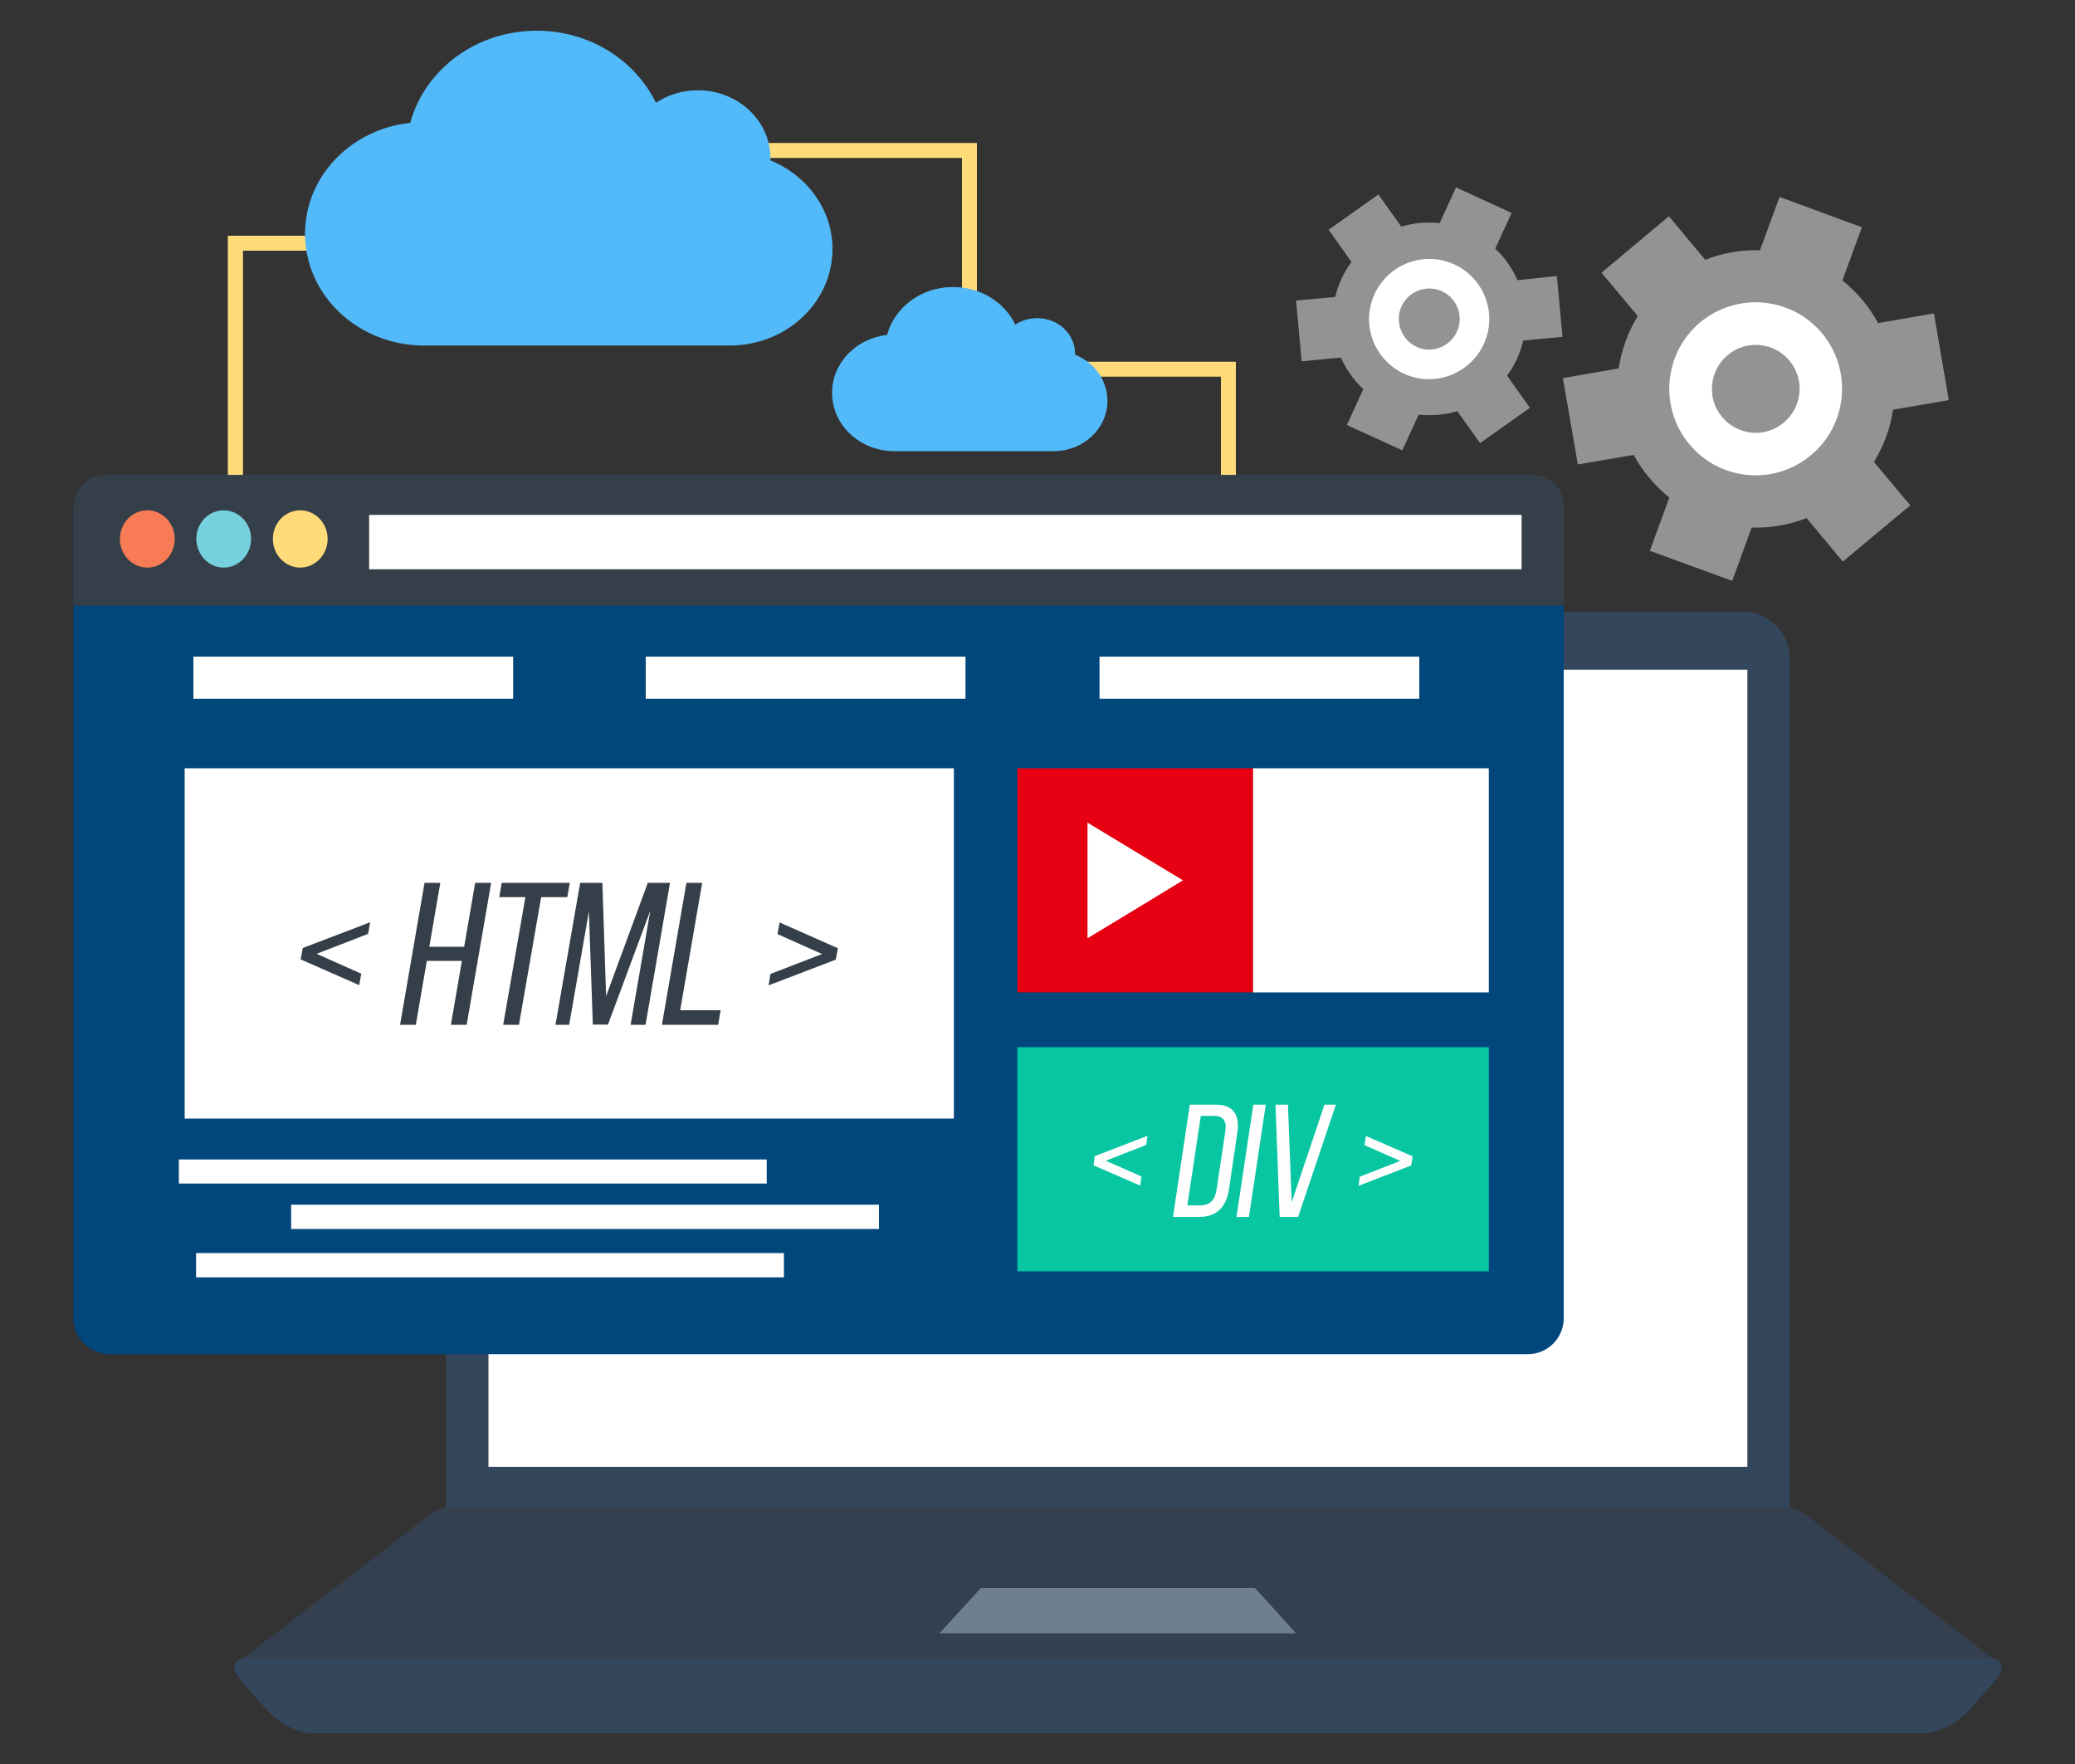 <?xml version="1.0" encoding="utf-8"?>
<!-- Generator: Adobe Illustrator 18.0.0, SVG Export Plug-In . SVG Version: 6.00 Build 0)  -->
<!DOCTYPE svg PUBLIC "-//W3C//DTD SVG 1.1//EN" "http://www.w3.org/Graphics/SVG/1.1/DTD/svg11.dtd">
<svg version="1.1" id="Capa_1" xmlns="http://www.w3.org/2000/svg" xmlns:xlink="http://www.w3.org/1999/xlink" x="0px" y="0px"
	 viewBox="0 0 1000 850" enable-background="new 0 0 1000 850" xml:space="preserve">
<rect x="0" y="0" width="1000" height="850" fill="#333333" stroke="none"/>
<g>
	<g>
		<polygon fill="#FFDB79" points="316.1,68.9 467.2,68.9 470.8,68.9 470.8,72.5 470.8,174.3 592,174.3 595.6,174.3 595.6,177.9 
			595.6,229.3 588.4,229.3 588.4,181.5 467.2,181.5 463.6,181.5 463.6,177.9 463.6,76.1 316.1,76.1 		"/>
		<polygon fill="#FFDB79" points="196.7,120.8 117.1,120.8 117.1,258 109.8,258 109.8,117.2 109.8,113.6 113.4,113.6 196.7,113.6 		
			"/>
	</g>
	<g>
		<path fill-rule="evenodd" clip-rule="evenodd" fill="#34465C" d="M237.4,294.8h602.8c12.2,0,22.3,10,22.3,22.3v411.7H215V317.1
			C215,304.8,225.1,294.8,237.4,294.8L237.4,294.8z"/>
		<path fill-rule="evenodd" clip-rule="evenodd" fill="#34404F" d="M114.7,804.1h424h423.9c2.3,0,1.8-1.8-1-4l-91-70
			c-2.9-2.2-7.1-4-9.4-4H538.7H216.3c-2.3,0-6.6,1.8-9.4,4l-91.1,70C112.9,802.4,112.4,804.1,114.7,804.1L114.7,804.1z"/>
		<path fill-rule="evenodd" clip-rule="evenodd" fill="#34465C" d="M118.2,799.1c280.3,0,560.8,0,841.2,0c6.3,0,7,5.2,1.4,11.6
			l-11.4,12.9c-5.7,6.4-15.5,11.6-21.9,11.6c-259.2,0-518.3,0-777.4,0c-6.4,0-16.3-5.2-21.8-11.6l-11.4-12.9
			C111.1,804.3,111.7,799.1,118.2,799.1L118.2,799.1z"/>
		<polygon fill-rule="evenodd" clip-rule="evenodd" fill="#6E7F8F" points="472.7,765.2 508.4,765.2 569.1,765.2 604.8,765.2 
			624.6,787 549.3,787 528.2,787 452.8,787 		"/>
		<rect x="235.4" y="322.7" fill-rule="evenodd" clip-rule="evenodd" fill="#FFFFFF" width="606.7" height="384.1"/>
	</g>
	<path fill-rule="evenodd" clip-rule="evenodd" fill="#939393" d="M903.1,222.6c4.8-7.8,7.9-16.3,9.2-25.2l26.9-4.6L932,151
		l-26.9,4.7c-2.1-3.9-4.6-7.6-7.6-11.2c-2.9-3.5-6.2-6.6-9.6-9.4l9.4-25.6l-39.7-14.6l-9.4,25.7c-8.9-0.3-18,1.2-26.4,4.6l-17.5-21
		l-32.5,27.2l17.5,20.9c-4.8,7.8-7.9,16.4-9.2,25.2l-26.9,4.7l7.2,41.6l26.9-4.6c2.1,3.9,4.6,7.6,7.6,11.1c2.9,3.6,6.2,6.7,9.6,9.4
		l-9.4,25.7l39.7,14.5l9.4-25.7c8.9,0.3,18-1.2,26.4-4.6l17.5,21l32.5-27.1L903.1,222.6z"/>
	<path fill-rule="evenodd" clip-rule="evenodd" fill="#FFFFFF" d="M859.7,203.6c8.9-7.5,10.2-20.8,2.7-29.8
		c-7.5-9-20.8-10.2-29.8-2.7c-8.9,7.5-10.2,20.9-2.7,29.8C837.4,209.9,850.7,211.2,859.7,203.6L859.7,203.6z M872.8,219.3
		c17.6-14.7,20-41,5.3-58.7c-14.7-17.6-41-20-58.7-5.3c-17.6,14.7-20,41-5.3,58.7C828.9,231.8,855.1,234.1,872.8,219.3L872.8,219.3z
		"/>
	<path fill-rule="evenodd" clip-rule="evenodd" fill="#939393" d="M731.3,135c-2.5-5.8-6.2-11-10.7-15.2l7.9-17.2l-26.8-12.3
		l-7.9,17.2c-3-0.3-6.1-0.3-9.4-0.1c-3.1,0.3-6.2,1-9.1,1.8l-11-15.5l-24,17l11,15.5c-3.6,5-6.4,10.7-7.8,16.9l-18.9,1.7l2.7,29.3
		l18.9-1.8c2.6,5.8,6.3,11,10.8,15.2l-7.9,17.3l26.7,12.2l7.9-17.2c3.1,0.3,6.2,0.3,9.4,0.1c3.2-0.3,6.3-0.9,9.2-1.8l11,15.4l24-17
		l-11-15.5c3.7-5,6.3-10.7,7.8-16.9l18.9-1.8l-2.7-29.3L731.3,135z"/>
	<path fill-rule="evenodd" clip-rule="evenodd" fill="#FFFFFF" d="M703.4,152.3c-0.8-8.1-7.9-14-16-13.2c-8.1,0.8-14,7.9-13.2,16
		c0.8,8.1,7.9,14.1,16,13.3C698.2,167.5,704.2,160.4,703.4,152.3L703.4,152.3z M717.6,151c-1.5-15.9-15.6-27.6-31.5-26.1
		c-15.9,1.5-27.6,15.6-26.2,31.5c1.5,15.9,15.6,27.7,31.5,26.2C707.4,181,719.1,166.9,717.6,151L717.6,151z"/>
	<g>
		<path fill-rule="evenodd" clip-rule="evenodd" fill="#53BAF9" d="M258.7,14.8c-29.4,0-54,18.8-61,44.4
			C169.2,62.2,147,85,147,112.6c0,29.8,25.7,53.9,57.4,53.9l0,0h146.8l0,0c0.1,0,0.3,0,0.4,0c27.4,0,49.6-20.8,49.6-46.5
			c0-19.1-12.4-35.6-29.9-42.7c0-0.3,0-0.6,0-1c0-18.2-15.7-32.8-35-32.8c-7.5,0-14.5,2.3-20.2,6C306.2,29.1,284.2,14.8,258.7,14.8
			L258.7,14.8z"/>
		<path fill-rule="evenodd" clip-rule="evenodd" fill="#53BAF9" d="M459.3,138.3c-15.4,0-28.2,9.8-31.8,23.1
			c-14.9,1.6-26.5,13.5-26.5,27.9c0,15.5,13.4,28.1,30,28.1l0,0h76.6l0,0c0.1,0,0.1,0,0.2,0c14.3,0,25.9-10.9,25.9-24.2
			c0-10-6.4-18.6-15.6-22.3c0-0.2,0-0.3,0-0.5c0-9.4-8.1-17.1-18.2-17.1c-4,0-7.6,1.2-10.6,3.1C484.1,145.7,472.7,138.3,459.3,138.3
			L459.3,138.3z"/>
	</g>
	<path fill-rule="evenodd" clip-rule="evenodd" fill="#01477C" d="M52.7,228.9h683.7c9.5,0,17.2,7.8,17.2,17.3v389
		c0,9.5-7.7,17.3-17.2,17.3H52.7c-9.5,0-17.3-7.8-17.3-17.3v-389C35.5,236.7,43.3,228.9,52.7,228.9L52.7,228.9z"/>
	<g>
		<path fill-rule="evenodd" clip-rule="evenodd" fill="#353F49" d="M50.6,228.9h687.9c8.3,0,15.2,6.8,15.2,15.2v46.6
			c0,0.7-0.5,1.2-1.2,1.2h-717v-47.8C35.5,235.7,42.3,228.9,50.6,228.9L50.6,228.9z"/>
		<path fill-rule="evenodd" clip-rule="evenodd" fill="#F77B55" d="M71,273.5c7.3,0,13.2-6.2,13.2-13.8c0-7.6-5.9-13.8-13.2-13.8
			c-7.2,0-13.2,6.1-13.2,13.8C57.8,267.3,63.7,273.5,71,273.5L71,273.5z"/>
		<path fill-rule="evenodd" clip-rule="evenodd" fill="#76D0DE" d="M107.8,273.5c7.2,0,13.2-6.2,13.2-13.8c0-7.6-5.9-13.8-13.2-13.8
			c-7.3,0-13.2,6.1-13.2,13.8C94.7,267.3,100.5,273.5,107.8,273.5L107.8,273.5z"/>
		<path fill-rule="evenodd" clip-rule="evenodd" fill="#FFDB79" d="M144.7,273.5c7.2,0,13.2-6.2,13.2-13.8c0-7.6-5.9-13.8-13.2-13.8
			c-7.3,0-13.2,6.1-13.2,13.8C131.5,267.3,137.4,273.5,144.7,273.5L144.7,273.5z"/>
		<rect x="177.9" y="248.1" fill-rule="evenodd" clip-rule="evenodd" fill="#FFFFFF" width="555.4" height="26.2"/>
	</g>
	<rect x="93.2" y="316.4" fill-rule="evenodd" clip-rule="evenodd" fill="#FFFFFF" width="154.1" height="20.3"/>
	<rect x="311.2" y="316.4" fill-rule="evenodd" clip-rule="evenodd" fill="#FFFFFF" width="154.1" height="20.3"/>
	<rect x="529.9" y="316.4" fill-rule="evenodd" clip-rule="evenodd" fill="#FFFFFF" width="154.1" height="20.3"/>
	<rect x="89" y="370.2" fill-rule="evenodd" clip-rule="evenodd" fill="#FFFFFF" width="370.7" height="168.8"/>
	<rect x="490.3" y="370.2" fill-rule="evenodd" clip-rule="evenodd" fill="#E60012" width="113.6" height="108"/>
	<rect x="86.2" y="558.7" fill-rule="evenodd" clip-rule="evenodd" fill="#FFFFFF" width="283.3" height="11.6"/>
	<rect x="140.3" y="580.5" fill-rule="evenodd" clip-rule="evenodd" fill="#FFFFFF" width="283.3" height="11.7"/>
	<rect x="94.5" y="603.8" fill-rule="evenodd" clip-rule="evenodd" fill="#FFFFFF" width="283.3" height="11.7"/>
	<polygon fill-rule="evenodd" clip-rule="evenodd" fill="#FFFFFF" points="570.1,424.2 547.1,438.2 524.1,452.1 524.1,424.2 
		524.1,396.4 547.1,410.3 	"/>
	<rect x="490.3" y="504.6" fill-rule="evenodd" clip-rule="evenodd" fill="#08C6A2" width="227.2" height="108"/>
	<rect x="603.9" y="370.2" fill-rule="evenodd" clip-rule="evenodd" fill="#FFFFFF" width="113.6" height="108"/>
	<path fill-rule="evenodd" clip-rule="evenodd" fill="#353F49" d="M174.1,469.2l-21.5-9.6l24.8-9.6l1-5.6l-32.5,12.4l-1,5.5
		l28.2,12.4L174.1,469.2z M222.6,463l-5.3,30.8h7.6l11.8-68.4H229l-5.3,30.8h-16.8l5.3-30.8h-7.6l-11.8,68.4h7.6l5.3-30.8H222.6z
		 M250.1,493.8l10.7-61.5h12.6l1.2-6.9h-32.8l-1.2,6.9h12.6l-10.7,61.5H250.1z M313.4,438.8l-9.5,55h7.2l11.8-68.4h-10.7L292.1,480
		l-1.8-54.6h-10.7l-11.9,68.4h6.6l9.5-54.6l1.9,54.5h7.3L313.4,438.8z M346.1,493.8l1.2-7h-19.5l10.6-61.4h-7.6L319,493.8H346.1z
		 M370.4,474.8l32.4-12.4l1-5.5l-28.1-12.4l-1,5.6l21.5,9.6l-24.9,9.6L370.4,474.8z"/>
	<path fill-rule="evenodd" clip-rule="evenodd" fill="#FEFEFE" d="M550.1,566.9l-17.2-7.6l19.5-7.6l0.6-4.4l-25.4,9.8l-0.6,4.4
		l22.5,9.8L550.1,566.9z M573.4,532.3l-8.1,54.1H578c8.5,0,13.1-5.1,14.3-13.4l4-27.2c1.3-8.3-1.8-13.5-10.2-13.5H573.4z
		 M572.2,580.9l6.5-43.2h6.5c4.4,0,6.1,2.7,5.3,7.6l-4.2,27.9c-0.7,4.9-3.2,7.6-7.6,7.6H572.2z M604,532.3l-8.1,54.1h6l8.1-54.1H604
		z M614.7,532.3l2,54.1h8.9l18.2-54.1h-5.5l-15.8,47l-1.8-47H614.7z M654.7,571.4l25.4-9.8l0.7-4.4l-22.5-9.8l-0.7,4.4l17.2,7.6
		l-19.5,7.6L654.7,571.4z"/>
</g>
</svg>
